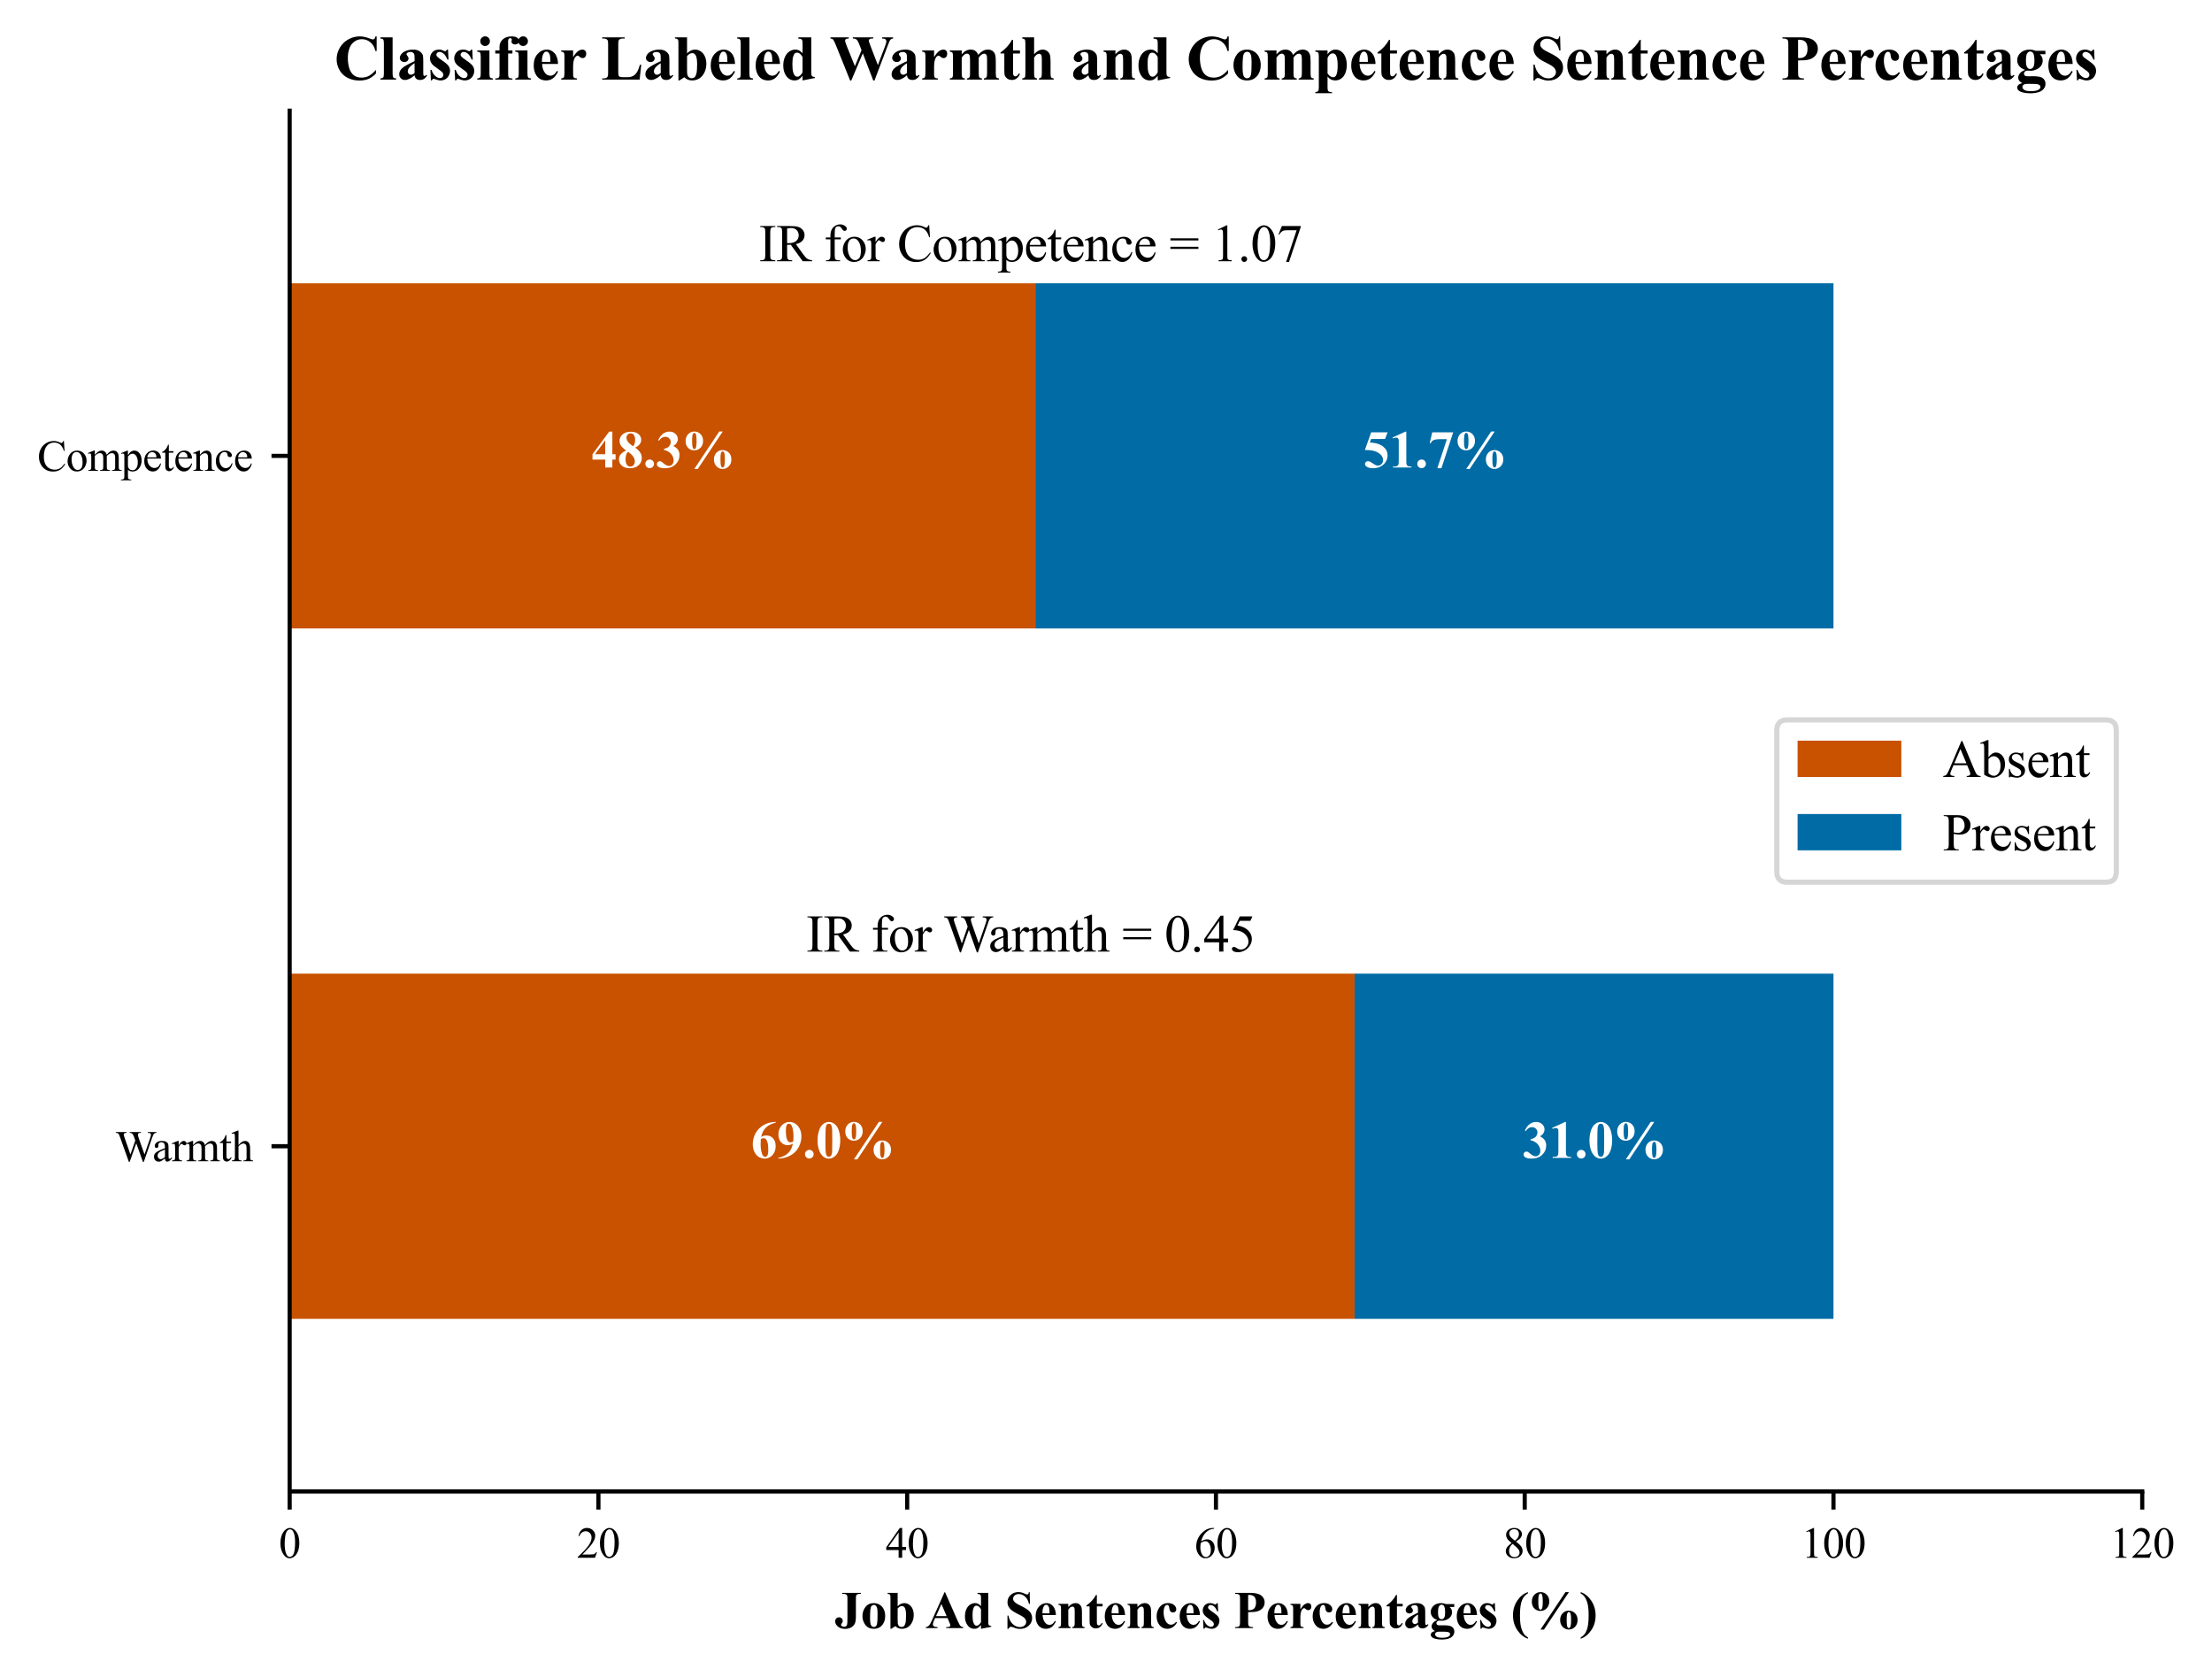<?xml version="1.0" encoding="utf-8" standalone="no"?>
<!DOCTYPE svg PUBLIC "-//W3C//DTD SVG 1.1//EN"
  "http://www.w3.org/Graphics/SVG/1.1/DTD/svg11.dtd">
<svg xmlns:xlink="http://www.w3.org/1999/xlink" width="426.403pt" height="323.141pt" viewBox="0 0 426.403 323.141" xmlns="http://www.w3.org/2000/svg" version="1.1">
 <defs>
  <style type="text/css">*{stroke-linejoin: round; stroke-linecap: butt}</style>
 </defs>
 <g id="figure_1">
  <g id="patch_1">
   <path d="M 0 323.141
L 426.403 323.141
L 426.403 0
L 0 0
z
" style="fill: #ffffff"/>
  </g>
  <g id="axes_1">
   <g id="patch_2">
    <path d="M 55.836 287.446
L 412.956 287.446
L 412.956 21.334
L 55.836 21.334
z
" style="fill: #ffffff"/>
   </g>
   <g id="patch_3">
    <path d="M 55.836 254.182
L 261.12 254.182
L 261.12 187.654
L 55.836 187.654
z
" clip-path="url(#pd7a2d96eba)" style="fill: #c85200"/>
   </g>
   <g id="patch_4">
    <path d="M 55.836 121.126
L 199.576 121.126
L 199.576 54.598
L 55.836 54.598
z
" clip-path="url(#pd7a2d96eba)" style="fill: #c85200"/>
   </g>
   <g id="patch_5">
    <path d="M 261.12 254.182
L 353.436 254.182
L 353.436 187.654
L 261.12 187.654
z
" clip-path="url(#pd7a2d96eba)" style="fill: #006ba4"/>
   </g>
   <g id="patch_6">
    <path d="M 199.576 121.126
L 353.436 121.126
L 353.436 54.598
L 199.576 54.598
z
" clip-path="url(#pd7a2d96eba)" style="fill: #006ba4"/>
   </g>
   <g id="matplotlib.axis_1">
    <g id="xtick_1">
     <g id="line2d_1">
      <defs>
       <path id="m953062b5da" d="M 0 0
L 0 3.5
" style="stroke: #000000; stroke-width: 0.8"/>
      </defs>
      <g>
       <use xlink:href="#m953062b5da" x="55.836" y="287.446" style="stroke: #000000; stroke-width: 0.8"/>
      </g>
     </g>
     <g id="text_1">
      <!-- 0 -->
      <g transform="translate(53.753 300.23) scale(0.083 -0.083)">
       <defs>
        <path id="TimesNewRomanPSMT-30" d="M 231 2094
Q 231 2819 450 3342
Q 669 3866 1031 4122
Q 1313 4325 1613 4325
Q 2100 4325 2488 3828
Q 2972 3213 2972 2159
Q 2972 1422 2759 906
Q 2547 391 2217 158
Q 1888 -75 1581 -75
Q 975 -75 572 641
Q 231 1244 231 2094
z
M 844 2016
Q 844 1141 1059 588
Q 1238 122 1591 122
Q 1759 122 1940 273
Q 2122 425 2216 781
Q 2359 1319 2359 2297
Q 2359 3022 2209 3506
Q 2097 3866 1919 4016
Q 1791 4119 1609 4119
Q 1397 4119 1231 3928
Q 1006 3669 925 3112
Q 844 2556 844 2016
z
" transform="scale(0.016)"/>
       </defs>
       <use xlink:href="#TimesNewRomanPSMT-30"/>
      </g>
     </g>
    </g>
    <g id="xtick_2">
     <g id="line2d_2">
      <g>
       <use xlink:href="#m953062b5da" x="115.356" y="287.446" style="stroke: #000000; stroke-width: 0.8"/>
      </g>
     </g>
     <g id="text_2">
      <!-- 20 -->
      <g transform="translate(111.191 300.23) scale(0.083 -0.083)">
       <defs>
        <path id="TimesNewRomanPSMT-32" d="M 2934 816
L 2638 0
L 138 0
L 138 116
Q 1241 1122 1691 1759
Q 2141 2397 2141 2925
Q 2141 3328 1894 3587
Q 1647 3847 1303 3847
Q 991 3847 742 3664
Q 494 3481 375 3128
L 259 3128
Q 338 3706 661 4015
Q 984 4325 1469 4325
Q 1984 4325 2329 3994
Q 2675 3663 2675 3213
Q 2675 2891 2525 2569
Q 2294 2063 1775 1497
Q 997 647 803 472
L 1909 472
Q 2247 472 2383 497
Q 2519 522 2628 598
Q 2738 675 2819 816
L 2934 816
z
" transform="scale(0.016)"/>
       </defs>
       <use xlink:href="#TimesNewRomanPSMT-32"/>
       <use xlink:href="#TimesNewRomanPSMT-30" x="50"/>
      </g>
     </g>
    </g>
    <g id="xtick_3">
     <g id="line2d_3">
      <g>
       <use xlink:href="#m953062b5da" x="174.876" y="287.446" style="stroke: #000000; stroke-width: 0.8"/>
      </g>
     </g>
     <g id="text_3">
      <!-- 40 -->
      <g transform="translate(170.711 300.23) scale(0.083 -0.083)">
       <defs>
        <path id="TimesNewRomanPSMT-34" d="M 2978 1563
L 2978 1119
L 2409 1119
L 2409 0
L 1894 0
L 1894 1119
L 100 1119
L 100 1519
L 2066 4325
L 2409 4325
L 2409 1563
L 2978 1563
z
M 1894 1563
L 1894 3666
L 406 1563
L 1894 1563
z
" transform="scale(0.016)"/>
       </defs>
       <use xlink:href="#TimesNewRomanPSMT-34"/>
       <use xlink:href="#TimesNewRomanPSMT-30" x="50"/>
      </g>
     </g>
    </g>
    <g id="xtick_4">
     <g id="line2d_4">
      <g>
       <use xlink:href="#m953062b5da" x="234.396" y="287.446" style="stroke: #000000; stroke-width: 0.8"/>
      </g>
     </g>
     <g id="text_4">
      <!-- 60 -->
      <g transform="translate(230.231 300.23) scale(0.083 -0.083)">
       <defs>
        <path id="TimesNewRomanPSMT-36" d="M 2869 4325
L 2869 4209
Q 2456 4169 2195 4045
Q 1934 3922 1679 3669
Q 1425 3416 1258 3105
Q 1091 2794 978 2366
Q 1428 2675 1881 2675
Q 2316 2675 2634 2325
Q 2953 1975 2953 1425
Q 2953 894 2631 456
Q 2244 -75 1606 -75
Q 1172 -75 869 213
Q 275 772 275 1663
Q 275 2231 503 2743
Q 731 3256 1154 3653
Q 1578 4050 1965 4187
Q 2353 4325 2688 4325
L 2869 4325
z
M 925 2138
Q 869 1716 869 1456
Q 869 1156 980 804
Q 1091 453 1309 247
Q 1469 100 1697 100
Q 1969 100 2183 356
Q 2397 613 2397 1088
Q 2397 1622 2184 2012
Q 1972 2403 1581 2403
Q 1463 2403 1327 2353
Q 1191 2303 925 2138
z
" transform="scale(0.016)"/>
       </defs>
       <use xlink:href="#TimesNewRomanPSMT-36"/>
       <use xlink:href="#TimesNewRomanPSMT-30" x="50"/>
      </g>
     </g>
    </g>
    <g id="xtick_5">
     <g id="line2d_5">
      <g>
       <use xlink:href="#m953062b5da" x="293.916" y="287.446" style="stroke: #000000; stroke-width: 0.8"/>
      </g>
     </g>
     <g id="text_5">
      <!-- 80 -->
      <g transform="translate(289.751 300.23) scale(0.083 -0.083)">
       <defs>
        <path id="TimesNewRomanPSMT-38" d="M 1228 2134
Q 725 2547 579 2797
Q 434 3047 434 3316
Q 434 3728 753 4026
Q 1072 4325 1600 4325
Q 2113 4325 2425 4047
Q 2738 3769 2738 3413
Q 2738 3175 2569 2928
Q 2400 2681 1866 2347
Q 2416 1922 2594 1678
Q 2831 1359 2831 1006
Q 2831 559 2490 242
Q 2150 -75 1597 -75
Q 994 -75 656 303
Q 388 606 388 966
Q 388 1247 577 1523
Q 766 1800 1228 2134
z
M 1719 2469
Q 2094 2806 2194 3001
Q 2294 3197 2294 3444
Q 2294 3772 2109 3958
Q 1925 4144 1606 4144
Q 1288 4144 1088 3959
Q 888 3775 888 3528
Q 888 3366 970 3203
Q 1053 3041 1206 2894
L 1719 2469
z
M 1375 2016
Q 1116 1797 991 1539
Q 866 1281 866 981
Q 866 578 1086 336
Q 1306 94 1647 94
Q 1984 94 2187 284
Q 2391 475 2391 747
Q 2391 972 2272 1150
Q 2050 1481 1375 2016
z
" transform="scale(0.016)"/>
       </defs>
       <use xlink:href="#TimesNewRomanPSMT-38"/>
       <use xlink:href="#TimesNewRomanPSMT-30" x="50"/>
      </g>
     </g>
    </g>
    <g id="xtick_6">
     <g id="line2d_6">
      <g>
       <use xlink:href="#m953062b5da" x="353.436" y="287.446" style="stroke: #000000; stroke-width: 0.8"/>
      </g>
     </g>
     <g id="text_6">
      <!-- 100 -->
      <g transform="translate(347.188 300.23) scale(0.083 -0.083)">
       <defs>
        <path id="TimesNewRomanPSMT-31" d="M 750 3822
L 1781 4325
L 1884 4325
L 1884 747
Q 1884 391 1914 303
Q 1944 216 2037 169
Q 2131 122 2419 116
L 2419 0
L 825 0
L 825 116
Q 1125 122 1212 167
Q 1300 213 1334 289
Q 1369 366 1369 747
L 1369 3034
Q 1369 3497 1338 3628
Q 1316 3728 1258 3775
Q 1200 3822 1119 3822
Q 1003 3822 797 3725
L 750 3822
z
" transform="scale(0.016)"/>
       </defs>
       <use xlink:href="#TimesNewRomanPSMT-31"/>
       <use xlink:href="#TimesNewRomanPSMT-30" x="50"/>
       <use xlink:href="#TimesNewRomanPSMT-30" x="100"/>
      </g>
     </g>
    </g>
    <g id="xtick_7">
     <g id="line2d_7">
      <g>
       <use xlink:href="#m953062b5da" x="412.956" y="287.446" style="stroke: #000000; stroke-width: 0.8"/>
      </g>
     </g>
     <g id="text_7">
      <!-- 120 -->
      <g transform="translate(406.708 300.23) scale(0.083 -0.083)">
       <use xlink:href="#TimesNewRomanPSMT-31"/>
       <use xlink:href="#TimesNewRomanPSMT-32" x="50"/>
       <use xlink:href="#TimesNewRomanPSMT-30" x="100"/>
      </g>
     </g>
    </g>
    <g id="text_8">
     <!-- Job Ad Sentences Percentages (%) -->
     <g transform="translate(160.883 313.784) scale(0.1 -0.1)">
      <defs>
       <path id="TimesNewRomanPS-BoldMT-4a" d="M 909 4122
L 909 4238
L 3163 4238
L 3163 4122
L 3025 4122
Q 2838 4122 2725 4056
Q 2647 4013 2600 3906
Q 2566 3831 2566 3513
L 2566 1438
Q 2566 828 2444 551
Q 2322 275 2011 89
Q 1700 -97 1263 -97
Q 728 -97 398 184
Q 69 466 69 806
Q 69 1025 203 1161
Q 338 1297 531 1297
Q 722 1297 851 1175
Q 981 1053 981 875
Q 981 788 959 722
Q 947 691 861 564
Q 775 438 775 384
Q 775 303 856 244
Q 975 156 1166 156
Q 1300 156 1387 225
Q 1475 294 1511 439
Q 1547 584 1547 1247
L 1547 3513
Q 1547 3838 1511 3919
Q 1475 4000 1370 4061
Q 1266 4122 1088 4122
L 909 4122
z
" transform="scale(0.016)"/>
       <path id="TimesNewRomanPS-BoldMT-6f" d="M 1594 3009
Q 1975 3009 2303 2812
Q 2631 2616 2801 2253
Q 2972 1891 2972 1459
Q 2972 838 2656 419
Q 2275 -88 1603 -88
Q 944 -88 587 375
Q 231 838 231 1447
Q 231 2075 595 2542
Q 959 3009 1594 3009
z
M 1606 2788
Q 1447 2788 1333 2667
Q 1219 2547 1183 2192
Q 1147 1838 1147 1206
Q 1147 872 1191 581
Q 1225 359 1337 243
Q 1450 128 1594 128
Q 1734 128 1828 206
Q 1950 313 1991 503
Q 2053 800 2053 1703
Q 2053 2234 1993 2432
Q 1934 2631 1819 2722
Q 1738 2788 1606 2788
z
" transform="scale(0.016)"/>
       <path id="TimesNewRomanPS-BoldMT-62" d="M 1347 4238
L 1347 2628
Q 1716 3009 2153 3009
Q 2453 3009 2718 2832
Q 2984 2656 3134 2331
Q 3284 2006 3284 1581
Q 3284 1103 3093 712
Q 2903 322 2584 117
Q 2266 -88 1856 -88
Q 1619 -88 1434 -12
Q 1250 63 1072 231
L 588 -84
L 481 -84
L 481 3631
Q 481 3884 459 3944
Q 428 4031 361 4073
Q 294 4116 134 4122
L 134 4238
L 1347 4238
z
M 1347 2350
L 1347 1050
Q 1347 653 1366 544
Q 1397 359 1515 245
Q 1634 131 1819 131
Q 1978 131 2092 222
Q 2206 313 2282 581
Q 2359 850 2359 1550
Q 2359 2222 2191 2472
Q 2069 2653 1863 2653
Q 1594 2653 1347 2350
z
" transform="scale(0.016)"/>
       <path id="TimesNewRomanPS-BoldMT-20" transform="scale(0.016)"/>
       <path id="TimesNewRomanPS-BoldMT-41" d="M 2663 1206
L 1166 1206
L 988 794
Q 900 588 900 453
Q 900 275 1044 191
Q 1128 141 1459 116
L 1459 0
L 50 0
L 50 116
Q 278 150 425 304
Q 572 459 788 944
L 2303 4325
L 2363 4325
L 3891 850
Q 4109 356 4250 228
Q 4356 131 4550 116
L 4550 0
L 2500 0
L 2500 116
L 2584 116
Q 2831 116 2931 184
Q 3000 234 3000 328
Q 3000 384 2981 444
Q 2975 472 2888 678
L 2663 1206
z
M 2556 1438
L 1925 2897
L 1275 1438
L 2556 1438
z
" transform="scale(0.016)"/>
       <path id="TimesNewRomanPS-BoldMT-64" d="M 3056 4238
L 3056 875
Q 3056 534 3075 472
Q 3100 369 3170 319
Q 3241 269 3416 256
L 3416 153
L 2181 -88
L 2181 375
Q 1959 106 1786 9
Q 1613 -88 1394 -88
Q 834 -88 509 413
Q 247 819 247 1409
Q 247 1881 409 2254
Q 572 2628 855 2818
Q 1138 3009 1463 3009
Q 1672 3009 1834 2928
Q 1997 2847 2181 2644
L 2181 3525
Q 2181 3859 2153 3928
Q 2116 4019 2041 4062
Q 1966 4106 1759 4106
L 1759 4238
L 3056 4238
z
M 2181 2256
Q 1950 2700 1616 2700
Q 1500 2700 1425 2638
Q 1309 2541 1236 2297
Q 1163 2053 1163 1550
Q 1163 997 1244 731
Q 1325 466 1466 347
Q 1538 288 1663 288
Q 1938 288 2181 719
L 2181 2256
z
" transform="scale(0.016)"/>
       <path id="TimesNewRomanPS-BoldMT-53" d="M 3006 4334
L 3041 2922
L 2913 2922
Q 2822 3453 2467 3776
Q 2113 4100 1700 4100
Q 1381 4100 1195 3929
Q 1009 3759 1009 3538
Q 1009 3397 1075 3288
Q 1166 3141 1366 2997
Q 1513 2894 2044 2631
Q 2788 2266 3047 1941
Q 3303 1616 3303 1197
Q 3303 666 2889 283
Q 2475 -100 1838 -100
Q 1638 -100 1459 -59
Q 1281 -19 1013 94
Q 863 156 766 156
Q 684 156 593 93
Q 503 31 447 -97
L 331 -97
L 331 1503
L 447 1503
Q 584 828 976 473
Q 1369 119 1822 119
Q 2172 119 2380 309
Q 2588 500 2588 753
Q 2588 903 2508 1043
Q 2428 1184 2265 1311
Q 2103 1438 1691 1641
Q 1113 1925 859 2125
Q 606 2325 470 2572
Q 334 2819 334 3116
Q 334 3622 706 3978
Q 1078 4334 1644 4334
Q 1850 4334 2044 4284
Q 2191 4247 2402 4145
Q 2613 4044 2697 4044
Q 2778 4044 2825 4094
Q 2872 4144 2913 4334
L 3006 4334
z
" transform="scale(0.016)"/>
       <path id="TimesNewRomanPS-BoldMT-65" d="M 2691 1566
L 1088 1566
Q 1116 984 1397 647
Q 1613 388 1916 388
Q 2103 388 2256 492
Q 2409 597 2584 869
L 2691 800
Q 2453 316 2165 114
Q 1878 -88 1500 -88
Q 850 -88 516 413
Q 247 816 247 1413
Q 247 2144 642 2576
Q 1038 3009 1569 3009
Q 2013 3009 2339 2645
Q 2666 2281 2691 1566
z
M 1922 1775
Q 1922 2278 1867 2465
Q 1813 2653 1697 2750
Q 1631 2806 1522 2806
Q 1359 2806 1256 2647
Q 1072 2369 1072 1884
L 1072 1775
L 1922 1775
z
" transform="scale(0.016)"/>
       <path id="TimesNewRomanPS-BoldMT-6e" d="M 1409 2922
L 1409 2544
Q 1634 2788 1840 2898
Q 2047 3009 2284 3009
Q 2569 3009 2756 2851
Q 2944 2694 3006 2459
Q 3056 2281 3056 1775
L 3056 638
Q 3056 300 3117 217
Q 3178 134 3372 113
L 3372 0
L 1894 0
L 1894 113
Q 2059 134 2131 250
Q 2181 328 2181 638
L 2181 1938
Q 2181 2297 2153 2390
Q 2125 2484 2058 2536
Q 1991 2588 1909 2588
Q 1641 2588 1409 2203
L 1409 638
Q 1409 309 1470 221
Q 1531 134 1697 113
L 1697 0
L 219 0
L 219 113
Q 403 131 481 231
Q 534 300 534 638
L 534 2288
Q 534 2619 473 2700
Q 413 2781 219 2806
L 219 2922
L 1409 2922
z
" transform="scale(0.016)"/>
       <path id="TimesNewRomanPS-BoldMT-74" d="M 1375 3991
L 1375 2922
L 2069 2922
L 2069 2613
L 1375 2613
L 1375 809
Q 1375 556 1398 482
Q 1422 409 1481 364
Q 1541 319 1591 319
Q 1794 319 1975 628
L 2069 559
Q 1816 -41 1247 -41
Q 969 -41 776 114
Q 584 269 531 459
Q 500 566 500 1034
L 500 2613
L 119 2613
L 119 2722
Q 513 3000 789 3306
Q 1066 3613 1272 3991
L 1375 3991
z
" transform="scale(0.016)"/>
       <path id="TimesNewRomanPS-BoldMT-63" d="M 2600 753
L 2697 678
Q 2491 291 2183 101
Q 1875 -88 1528 -88
Q 944 -88 594 353
Q 244 794 244 1413
Q 244 2009 563 2463
Q 947 3009 1622 3009
Q 2075 3009 2342 2781
Q 2609 2553 2609 2272
Q 2609 2094 2501 1987
Q 2394 1881 2219 1881
Q 2034 1881 1914 2003
Q 1794 2125 1766 2438
Q 1747 2634 1675 2713
Q 1603 2791 1506 2791
Q 1356 2791 1250 2631
Q 1088 2391 1088 1894
Q 1088 1481 1219 1104
Q 1350 728 1578 544
Q 1750 409 1984 409
Q 2138 409 2275 481
Q 2413 553 2600 753
z
" transform="scale(0.016)"/>
       <path id="TimesNewRomanPS-BoldMT-73" d="M 2063 3003
L 2109 2006
L 2003 2006
Q 1813 2450 1608 2612
Q 1403 2775 1200 2775
Q 1072 2775 981 2689
Q 891 2603 891 2491
Q 891 2406 953 2328
Q 1053 2200 1512 1889
Q 1972 1578 2117 1361
Q 2263 1144 2263 875
Q 2263 631 2141 397
Q 2019 163 1797 37
Q 1575 -88 1306 -88
Q 1097 -88 747 44
Q 653 78 619 78
Q 516 78 447 -78
L 344 -78
L 294 972
L 400 972
Q 541 559 786 353
Q 1031 147 1250 147
Q 1400 147 1495 239
Q 1591 331 1591 463
Q 1591 613 1497 722
Q 1403 831 1078 1053
Q 600 1384 459 1559
Q 253 1816 253 2125
Q 253 2463 486 2736
Q 719 3009 1159 3009
Q 1397 3009 1619 2894
Q 1703 2847 1756 2847
Q 1813 2847 1847 2870
Q 1881 2894 1956 3003
L 2063 3003
z
" transform="scale(0.016)"/>
       <path id="TimesNewRomanPS-BoldMT-50" d="M 1728 1919
L 1728 744
Q 1728 400 1770 311
Q 1813 222 1920 169
Q 2028 116 2316 116
L 2316 0
L 163 0
L 163 116
Q 456 116 561 170
Q 666 225 708 312
Q 750 400 750 744
L 750 3494
Q 750 3838 708 3927
Q 666 4016 559 4069
Q 453 4122 163 4122
L 163 4238
L 2009 4238
Q 2922 4238 3319 3913
Q 3716 3588 3716 3100
Q 3716 2688 3459 2394
Q 3203 2100 2753 1994
Q 2450 1919 1728 1919
z
M 1728 3994
L 1728 2163
Q 1831 2156 1884 2156
Q 2266 2156 2472 2382
Q 2678 2609 2678 3084
Q 2678 3556 2472 3775
Q 2266 3994 1856 3994
L 1728 3994
z
" transform="scale(0.016)"/>
       <path id="TimesNewRomanPS-BoldMT-72" d="M 1428 2922
L 1428 2259
Q 1719 2713 1937 2861
Q 2156 3009 2359 3009
Q 2534 3009 2639 2901
Q 2744 2794 2744 2597
Q 2744 2388 2642 2272
Q 2541 2156 2397 2156
Q 2231 2156 2109 2262
Q 1988 2369 1966 2381
Q 1934 2400 1894 2400
Q 1803 2400 1722 2331
Q 1594 2225 1528 2028
Q 1428 1725 1428 1359
L 1428 688
L 1431 513
Q 1431 334 1453 284
Q 1491 200 1564 161
Q 1638 122 1813 113
L 1813 0
L 234 0
L 234 113
Q 425 128 492 217
Q 559 306 559 688
L 559 2303
Q 559 2553 534 2622
Q 503 2709 443 2750
Q 384 2791 234 2806
L 234 2922
L 1428 2922
z
" transform="scale(0.016)"/>
       <path id="TimesNewRomanPS-BoldMT-61" d="M 1828 431
Q 1294 -41 869 -41
Q 619 -41 453 123
Q 288 288 288 534
Q 288 869 575 1136
Q 863 1403 1828 1847
L 1828 2141
Q 1828 2472 1792 2558
Q 1756 2644 1656 2708
Q 1556 2772 1431 2772
Q 1228 2772 1097 2681
Q 1016 2625 1016 2550
Q 1016 2484 1103 2388
Q 1222 2253 1222 2128
Q 1222 1975 1108 1867
Q 994 1759 809 1759
Q 613 1759 480 1878
Q 347 1997 347 2156
Q 347 2381 525 2586
Q 703 2791 1022 2900
Q 1341 3009 1684 3009
Q 2100 3009 2342 2832
Q 2584 2656 2656 2450
Q 2700 2319 2700 1847
L 2700 713
Q 2700 513 2715 461
Q 2731 409 2762 384
Q 2794 359 2834 359
Q 2916 359 3000 475
L 3094 400
Q 2938 169 2770 64
Q 2603 -41 2391 -41
Q 2141 -41 2000 76
Q 1859 194 1828 431
z
M 1828 659
L 1828 1638
Q 1450 1416 1266 1163
Q 1144 994 1144 822
Q 1144 678 1247 569
Q 1325 484 1466 484
Q 1622 484 1828 659
z
" transform="scale(0.016)"/>
       <path id="TimesNewRomanPS-BoldMT-67" d="M 2091 2888
L 3075 2888
L 3075 2544
L 2516 2544
Q 2669 2391 2728 2266
Q 2803 2097 2803 1913
Q 2803 1600 2629 1370
Q 2456 1141 2157 1011
Q 1859 881 1628 881
Q 1609 881 1253 897
Q 1113 897 1017 805
Q 922 713 922 584
Q 922 472 1008 400
Q 1094 328 1288 328
L 1828 334
Q 2484 334 2731 191
Q 3084 -9 3084 -425
Q 3084 -691 2921 -908
Q 2759 -1125 2494 -1228
Q 2091 -1381 1566 -1381
Q 1172 -1381 847 -1304
Q 522 -1228 381 -1092
Q 241 -956 241 -806
Q 241 -663 348 -548
Q 456 -434 750 -356
Q 344 -156 344 200
Q 344 416 509 619
Q 675 822 1034 972
Q 616 1125 428 1375
Q 241 1625 241 1953
Q 241 2381 591 2695
Q 941 3009 1491 3009
Q 1781 3009 2091 2888
z
M 1550 2816
Q 1369 2816 1244 2633
Q 1119 2450 1119 1875
Q 1119 1409 1242 1236
Q 1366 1063 1534 1063
Q 1722 1063 1847 1234
Q 1972 1406 1972 1903
Q 1972 2463 1831 2666
Q 1731 2816 1550 2816
z
M 1366 -431
Q 1047 -431 944 -484
Q 766 -581 766 -747
Q 766 -906 950 -1036
Q 1134 -1166 1644 -1166
Q 2078 -1166 2326 -1050
Q 2575 -934 2575 -725
Q 2575 -647 2528 -594
Q 2444 -500 2273 -465
Q 2103 -431 1366 -431
z
" transform="scale(0.016)"/>
       <path id="TimesNewRomanPS-BoldMT-28" d="M 2056 4334
L 2056 4191
Q 1731 3978 1578 3775
Q 1366 3494 1247 3053
Q 1097 2506 1097 1525
Q 1097 600 1233 87
Q 1369 -425 1603 -741
Q 1766 -959 2056 -1125
L 2056 -1281
Q 1303 -1028 779 -248
Q 256 531 256 1544
Q 256 2544 778 3314
Q 1300 4084 2056 4334
z
" transform="scale(0.016)"/>
       <path id="TimesNewRomanPS-BoldMT-25" d="M 4916 4334
L 1906 -178
L 1488 -178
L 4494 4334
L 4916 4334
z
M 1494 4334
Q 1938 4334 2242 4020
Q 2547 3706 2547 3209
Q 2547 2700 2240 2383
Q 1934 2066 1481 2066
Q 1034 2066 739 2372
Q 444 2678 444 3178
Q 444 3694 747 4014
Q 1050 4334 1494 4334
z
M 1494 4169
Q 1425 4169 1381 4128
Q 1303 4056 1264 3879
Q 1225 3703 1225 3150
Q 1225 2709 1278 2469
Q 1309 2331 1384 2263
Q 1431 2222 1494 2222
Q 1563 2222 1603 2259
Q 1675 2325 1709 2472
Q 1763 2709 1763 3138
Q 1763 3663 1713 3897
Q 1678 4059 1600 4134
Q 1563 4169 1494 4169
z
M 4894 2097
Q 5347 2097 5651 1786
Q 5956 1475 5956 972
Q 5956 463 5647 144
Q 5338 -175 4900 -175
Q 4466 -175 4161 144
Q 3856 463 3856 963
Q 3856 1466 4153 1781
Q 4450 2097 4894 2097
z
M 4903 1934
Q 4841 1934 4797 1897
Q 4722 1828 4681 1658
Q 4641 1488 4641 1006
Q 4641 494 4688 269
Q 4722 109 4803 38
Q 4844 0 4909 0
Q 4969 0 5006 34
Q 5084 106 5122 269
Q 5175 497 5175 959
Q 5175 1447 5125 1672
Q 5088 1834 5013 1900
Q 4975 1934 4903 1934
z
" transform="scale(0.016)"/>
       <path id="TimesNewRomanPS-BoldMT-29" d="M 78 -1281
L 78 -1138
Q 403 -922 556 -719
Q 766 -438 888 0
Q 1038 550 1038 1531
Q 1038 2456 902 2967
Q 766 3478 531 3794
Q 369 4013 78 4178
L 78 4334
Q 831 4081 1354 3301
Q 1878 2522 1878 1509
Q 1878 513 1354 -257
Q 831 -1028 78 -1281
z
" transform="scale(0.016)"/>
      </defs>
      <use xlink:href="#TimesNewRomanPS-BoldMT-4a"/>
      <use xlink:href="#TimesNewRomanPS-BoldMT-6f" x="50"/>
      <use xlink:href="#TimesNewRomanPS-BoldMT-62" x="100"/>
      <use xlink:href="#TimesNewRomanPS-BoldMT-20" x="155.615"/>
      <use xlink:href="#TimesNewRomanPS-BoldMT-41" x="175.115"/>
      <use xlink:href="#TimesNewRomanPS-BoldMT-64" x="247.332"/>
      <use xlink:href="#TimesNewRomanPS-BoldMT-20" x="302.947"/>
      <use xlink:href="#TimesNewRomanPS-BoldMT-53" x="327.947"/>
      <use xlink:href="#TimesNewRomanPS-BoldMT-65" x="383.562"/>
      <use xlink:href="#TimesNewRomanPS-BoldMT-6e" x="427.947"/>
      <use xlink:href="#TimesNewRomanPS-BoldMT-74" x="483.562"/>
      <use xlink:href="#TimesNewRomanPS-BoldMT-65" x="516.863"/>
      <use xlink:href="#TimesNewRomanPS-BoldMT-6e" x="561.248"/>
      <use xlink:href="#TimesNewRomanPS-BoldMT-63" x="616.863"/>
      <use xlink:href="#TimesNewRomanPS-BoldMT-65" x="661.248"/>
      <use xlink:href="#TimesNewRomanPS-BoldMT-73" x="705.633"/>
      <use xlink:href="#TimesNewRomanPS-BoldMT-20" x="744.549"/>
      <use xlink:href="#TimesNewRomanPS-BoldMT-50" x="769.549"/>
      <use xlink:href="#TimesNewRomanPS-BoldMT-65" x="830.633"/>
      <use xlink:href="#TimesNewRomanPS-BoldMT-72" x="875.018"/>
      <use xlink:href="#TimesNewRomanPS-BoldMT-63" x="917.652"/>
      <use xlink:href="#TimesNewRomanPS-BoldMT-65" x="962.037"/>
      <use xlink:href="#TimesNewRomanPS-BoldMT-6e" x="1006.422"/>
      <use xlink:href="#TimesNewRomanPS-BoldMT-74" x="1062.037"/>
      <use xlink:href="#TimesNewRomanPS-BoldMT-61" x="1095.338"/>
      <use xlink:href="#TimesNewRomanPS-BoldMT-67" x="1145.338"/>
      <use xlink:href="#TimesNewRomanPS-BoldMT-65" x="1195.338"/>
      <use xlink:href="#TimesNewRomanPS-BoldMT-73" x="1239.723"/>
      <use xlink:href="#TimesNewRomanPS-BoldMT-20" x="1278.639"/>
      <use xlink:href="#TimesNewRomanPS-BoldMT-28" x="1303.639"/>
      <use xlink:href="#TimesNewRomanPS-BoldMT-25" x="1336.939"/>
      <use xlink:href="#TimesNewRomanPS-BoldMT-29" x="1436.939"/>
     </g>
    </g>
   </g>
   <g id="matplotlib.axis_2">
    <g id="ytick_1">
     <g id="line2d_8">
      <defs>
       <path id="m6e625aa513" d="M 0 0
L -3.5 0
" style="stroke: #000000; stroke-width: 0.8"/>
      </defs>
      <g>
       <use xlink:href="#m6e625aa513" x="55.836" y="220.918" style="stroke: #000000; stroke-width: 0.8"/>
      </g>
     </g>
     <g id="text_9">
      <!-- Warmth -->
      <g transform="translate(22.21 223.81) scale(0.083 -0.083)">
       <defs>
        <path id="TimesNewRomanPSMT-57" d="M 5991 4238
L 5991 4122
Q 5825 4122 5722 4062
Q 5619 4003 5525 3841
Q 5463 3731 5328 3319
L 4147 -97
L 4022 -97
L 3056 2613
L 2097 -97
L 1984 -97
L 725 3422
Q 584 3816 547 3888
Q 484 4006 376 4064
Q 269 4122 84 4122
L 84 4238
L 1653 4238
L 1653 4122
L 1578 4122
Q 1413 4122 1325 4047
Q 1238 3972 1238 3866
Q 1238 3756 1375 3363
L 2209 984
L 2913 3006
L 2788 3363
L 2688 3647
Q 2622 3803 2541 3922
Q 2500 3981 2441 4022
Q 2363 4078 2284 4103
Q 2225 4122 2097 4122
L 2097 4238
L 3747 4238
L 3747 4122
L 3634 4122
Q 3459 4122 3378 4047
Q 3297 3972 3297 3844
Q 3297 3684 3438 3288
L 4250 984
L 5056 3319
Q 5194 3706 5194 3856
Q 5194 3928 5148 3990
Q 5103 4053 5034 4078
Q 4916 4122 4725 4122
L 4725 4238
L 5991 4238
z
" transform="scale(0.016)"/>
        <path id="TimesNewRomanPSMT-61" d="M 1822 413
Q 1381 72 1269 19
Q 1100 -59 909 -59
Q 613 -59 420 144
Q 228 347 228 678
Q 228 888 322 1041
Q 450 1253 767 1440
Q 1084 1628 1822 1897
L 1822 2009
Q 1822 2438 1686 2597
Q 1550 2756 1291 2756
Q 1094 2756 978 2650
Q 859 2544 859 2406
L 866 2225
Q 866 2081 792 2003
Q 719 1925 600 1925
Q 484 1925 411 2006
Q 338 2088 338 2228
Q 338 2497 613 2722
Q 888 2947 1384 2947
Q 1766 2947 2009 2819
Q 2194 2722 2281 2516
Q 2338 2381 2338 1966
L 2338 994
Q 2338 584 2353 492
Q 2369 400 2405 369
Q 2441 338 2488 338
Q 2538 338 2575 359
Q 2641 400 2828 588
L 2828 413
Q 2478 -56 2159 -56
Q 2006 -56 1915 50
Q 1825 156 1822 413
z
M 1822 616
L 1822 1706
Q 1350 1519 1213 1441
Q 966 1303 859 1153
Q 753 1003 753 825
Q 753 600 887 451
Q 1022 303 1197 303
Q 1434 303 1822 616
z
" transform="scale(0.016)"/>
        <path id="TimesNewRomanPSMT-72" d="M 1038 2947
L 1038 2303
Q 1397 2947 1775 2947
Q 1947 2947 2059 2842
Q 2172 2738 2172 2600
Q 2172 2478 2090 2393
Q 2009 2309 1897 2309
Q 1788 2309 1652 2417
Q 1516 2525 1450 2525
Q 1394 2525 1328 2463
Q 1188 2334 1038 2041
L 1038 669
Q 1038 431 1097 309
Q 1138 225 1241 169
Q 1344 113 1538 113
L 1538 0
L 72 0
L 72 113
Q 291 113 397 181
Q 475 231 506 341
Q 522 394 522 644
L 522 1753
Q 522 2253 501 2348
Q 481 2444 426 2487
Q 372 2531 291 2531
Q 194 2531 72 2484
L 41 2597
L 906 2947
L 1038 2947
z
" transform="scale(0.016)"/>
        <path id="TimesNewRomanPSMT-6d" d="M 1050 2338
Q 1363 2650 1419 2697
Q 1559 2816 1721 2881
Q 1884 2947 2044 2947
Q 2313 2947 2506 2790
Q 2700 2634 2766 2338
Q 3088 2713 3309 2830
Q 3531 2947 3766 2947
Q 3994 2947 4170 2830
Q 4347 2713 4450 2447
Q 4519 2266 4519 1878
L 4519 647
Q 4519 378 4559 278
Q 4591 209 4675 161
Q 4759 113 4950 113
L 4950 0
L 3538 0
L 3538 113
L 3597 113
Q 3781 113 3884 184
Q 3956 234 3988 344
Q 4000 397 4000 647
L 4000 1878
Q 4000 2228 3916 2372
Q 3794 2572 3525 2572
Q 3359 2572 3192 2489
Q 3025 2406 2788 2181
L 2781 2147
L 2788 2013
L 2788 647
Q 2788 353 2820 281
Q 2853 209 2943 161
Q 3034 113 3253 113
L 3253 0
L 1806 0
L 1806 113
Q 2044 113 2133 169
Q 2222 225 2256 338
Q 2272 391 2272 647
L 2272 1878
Q 2272 2228 2169 2381
Q 2031 2581 1784 2581
Q 1616 2581 1450 2491
Q 1191 2353 1050 2181
L 1050 647
Q 1050 366 1089 281
Q 1128 197 1204 155
Q 1281 113 1516 113
L 1516 0
L 100 0
L 100 113
Q 297 113 375 155
Q 453 197 493 289
Q 534 381 534 647
L 534 1741
Q 534 2213 506 2350
Q 484 2453 437 2492
Q 391 2531 309 2531
Q 222 2531 100 2484
L 53 2597
L 916 2947
L 1050 2947
L 1050 2338
z
" transform="scale(0.016)"/>
        <path id="TimesNewRomanPSMT-74" d="M 1031 3803
L 1031 2863
L 1700 2863
L 1700 2644
L 1031 2644
L 1031 788
Q 1031 509 1111 412
Q 1191 316 1316 316
Q 1419 316 1516 380
Q 1613 444 1666 569
L 1788 569
Q 1678 263 1478 108
Q 1278 -47 1066 -47
Q 922 -47 784 33
Q 647 113 581 261
Q 516 409 516 719
L 516 2644
L 63 2644
L 63 2747
Q 234 2816 414 2980
Q 594 3144 734 3369
Q 806 3488 934 3803
L 1031 3803
z
" transform="scale(0.016)"/>
        <path id="TimesNewRomanPSMT-68" d="M 1041 4444
L 1041 2350
Q 1388 2731 1591 2839
Q 1794 2947 1997 2947
Q 2241 2947 2416 2812
Q 2591 2678 2675 2391
Q 2734 2191 2734 1659
L 2734 647
Q 2734 375 2778 275
Q 2809 200 2884 156
Q 2959 113 3159 113
L 3159 0
L 1753 0
L 1753 113
L 1819 113
Q 2019 113 2097 173
Q 2175 234 2206 353
Q 2216 403 2216 647
L 2216 1659
Q 2216 2128 2167 2275
Q 2119 2422 2012 2495
Q 1906 2569 1756 2569
Q 1603 2569 1437 2487
Q 1272 2406 1041 2159
L 1041 647
Q 1041 353 1073 281
Q 1106 209 1195 161
Q 1284 113 1503 113
L 1503 0
L 84 0
L 84 113
Q 275 113 384 172
Q 447 203 484 290
Q 522 378 522 647
L 522 3238
Q 522 3728 498 3840
Q 475 3953 426 3993
Q 378 4034 297 4034
Q 231 4034 84 3984
L 41 4094
L 897 4444
L 1041 4444
z
" transform="scale(0.016)"/>
       </defs>
       <use xlink:href="#TimesNewRomanPSMT-57"/>
       <use xlink:href="#TimesNewRomanPSMT-61" x="86.385"/>
       <use xlink:href="#TimesNewRomanPSMT-72" x="130.77"/>
       <use xlink:href="#TimesNewRomanPSMT-6d" x="164.07"/>
       <use xlink:href="#TimesNewRomanPSMT-74" x="241.854"/>
       <use xlink:href="#TimesNewRomanPSMT-68" x="269.637"/>
      </g>
     </g>
    </g>
    <g id="ytick_2">
     <g id="line2d_9">
      <g>
       <use xlink:href="#m6e625aa513" x="55.836" y="87.862" style="stroke: #000000; stroke-width: 0.8"/>
      </g>
     </g>
     <g id="text_10">
      <!-- Competence -->
      <g transform="translate(7.2 90.754) scale(0.083 -0.083)">
       <defs>
        <path id="TimesNewRomanPSMT-43" d="M 3853 4334
L 3950 2894
L 3853 2894
Q 3659 3541 3300 3825
Q 2941 4109 2438 4109
Q 2016 4109 1675 3895
Q 1334 3681 1139 3212
Q 944 2744 944 2047
Q 944 1472 1128 1050
Q 1313 628 1683 403
Q 2053 178 2528 178
Q 2941 178 3256 354
Q 3572 531 3950 1056
L 4047 994
Q 3728 428 3303 165
Q 2878 -97 2294 -97
Q 1241 -97 663 684
Q 231 1266 231 2053
Q 231 2688 515 3219
Q 800 3750 1298 4042
Q 1797 4334 2388 4334
Q 2847 4334 3294 4109
Q 3425 4041 3481 4041
Q 3566 4041 3628 4100
Q 3709 4184 3744 4334
L 3853 4334
z
" transform="scale(0.016)"/>
        <path id="TimesNewRomanPSMT-6f" d="M 1600 2947
Q 2250 2947 2644 2453
Q 2978 2031 2978 1484
Q 2978 1100 2793 706
Q 2609 313 2286 112
Q 1963 -88 1566 -88
Q 919 -88 538 428
Q 216 863 216 1403
Q 216 1797 411 2186
Q 606 2575 925 2761
Q 1244 2947 1600 2947
z
M 1503 2744
Q 1338 2744 1170 2645
Q 1003 2547 900 2300
Q 797 2053 797 1666
Q 797 1041 1045 587
Q 1294 134 1700 134
Q 2003 134 2200 384
Q 2397 634 2397 1244
Q 2397 2006 2069 2444
Q 1847 2744 1503 2744
z
" transform="scale(0.016)"/>
        <path id="TimesNewRomanPSMT-70" d="M -6 2578
L 875 2934
L 994 2934
L 994 2266
Q 1216 2644 1439 2795
Q 1663 2947 1909 2947
Q 2341 2947 2628 2609
Q 2981 2197 2981 1534
Q 2981 794 2556 309
Q 2206 -88 1675 -88
Q 1444 -88 1275 -22
Q 1150 25 994 166
L 994 -706
Q 994 -1000 1030 -1079
Q 1066 -1159 1155 -1206
Q 1244 -1253 1478 -1253
L 1478 -1369
L -22 -1369
L -22 -1253
L 56 -1253
Q 228 -1256 350 -1188
Q 409 -1153 442 -1076
Q 475 -1000 475 -688
L 475 2019
Q 475 2297 450 2372
Q 425 2447 370 2484
Q 316 2522 222 2522
Q 147 2522 31 2478
L -6 2578
z
M 994 2081
L 994 1013
Q 994 666 1022 556
Q 1066 375 1236 237
Q 1406 100 1666 100
Q 1978 100 2172 344
Q 2425 663 2425 1241
Q 2425 1897 2138 2250
Q 1938 2494 1663 2494
Q 1513 2494 1366 2419
Q 1253 2363 994 2081
z
" transform="scale(0.016)"/>
        <path id="TimesNewRomanPSMT-65" d="M 681 1784
Q 678 1147 991 784
Q 1303 422 1725 422
Q 2006 422 2214 576
Q 2422 731 2563 1106
L 2659 1044
Q 2594 616 2278 264
Q 1963 -88 1488 -88
Q 972 -88 605 314
Q 238 716 238 1394
Q 238 2128 614 2539
Q 991 2950 1559 2950
Q 2041 2950 2350 2633
Q 2659 2316 2659 1784
L 681 1784
z
M 681 1966
L 2006 1966
Q 1991 2241 1941 2353
Q 1863 2528 1708 2628
Q 1553 2728 1384 2728
Q 1125 2728 920 2526
Q 716 2325 681 1966
z
" transform="scale(0.016)"/>
        <path id="TimesNewRomanPSMT-6e" d="M 1034 2341
Q 1538 2947 1994 2947
Q 2228 2947 2397 2830
Q 2566 2713 2666 2444
Q 2734 2256 2734 1869
L 2734 647
Q 2734 375 2778 278
Q 2813 200 2889 156
Q 2966 113 3172 113
L 3172 0
L 1756 0
L 1756 113
L 1816 113
Q 2016 113 2095 173
Q 2175 234 2206 353
Q 2219 400 2219 647
L 2219 1819
Q 2219 2209 2117 2386
Q 2016 2563 1775 2563
Q 1403 2563 1034 2156
L 1034 647
Q 1034 356 1069 288
Q 1113 197 1189 155
Q 1266 113 1500 113
L 1500 0
L 84 0
L 84 113
L 147 113
Q 366 113 442 223
Q 519 334 519 647
L 519 1709
Q 519 2225 495 2337
Q 472 2450 423 2490
Q 375 2531 294 2531
Q 206 2531 84 2484
L 38 2597
L 900 2947
L 1034 2947
L 1034 2341
z
" transform="scale(0.016)"/>
        <path id="TimesNewRomanPSMT-63" d="M 2631 1088
Q 2516 522 2178 217
Q 1841 -88 1431 -88
Q 944 -88 581 321
Q 219 731 219 1428
Q 219 2103 620 2525
Q 1022 2947 1584 2947
Q 2006 2947 2278 2723
Q 2550 2500 2550 2259
Q 2550 2141 2473 2067
Q 2397 1994 2259 1994
Q 2075 1994 1981 2113
Q 1928 2178 1911 2362
Q 1894 2547 1784 2644
Q 1675 2738 1481 2738
Q 1169 2738 978 2506
Q 725 2200 725 1697
Q 725 1184 976 792
Q 1228 400 1656 400
Q 1963 400 2206 609
Q 2378 753 2541 1131
L 2631 1088
z
" transform="scale(0.016)"/>
       </defs>
       <use xlink:href="#TimesNewRomanPSMT-43"/>
       <use xlink:href="#TimesNewRomanPSMT-6f" x="66.699"/>
       <use xlink:href="#TimesNewRomanPSMT-6d" x="116.699"/>
       <use xlink:href="#TimesNewRomanPSMT-70" x="194.482"/>
       <use xlink:href="#TimesNewRomanPSMT-65" x="244.482"/>
       <use xlink:href="#TimesNewRomanPSMT-74" x="288.867"/>
       <use xlink:href="#TimesNewRomanPSMT-65" x="316.65"/>
       <use xlink:href="#TimesNewRomanPSMT-6e" x="361.035"/>
       <use xlink:href="#TimesNewRomanPSMT-63" x="411.035"/>
       <use xlink:href="#TimesNewRomanPSMT-65" x="455.42"/>
      </g>
     </g>
    </g>
   </g>
   <g id="patch_7">
    <path d="M 55.836 287.446
L 55.836 21.334
" style="fill: none; stroke: #000000; stroke-width: 0.8; stroke-linejoin: miter; stroke-linecap: square"/>
   </g>
   <g id="patch_8">
    <path d="M 55.836 287.446
L 412.956 287.446
" style="fill: none; stroke: #000000; stroke-width: 0.8; stroke-linejoin: miter; stroke-linecap: square"/>
   </g>
   <g id="text_11">
    <!-- 69.0% -->
    <g style="fill: #ffffff" transform="translate(144.728 223.159) scale(0.1 -0.1)">
     <defs>
      <path id="TimesNewRomanPS-BoldMT-36" d="M 3006 4325
L 3006 4238
Q 2441 4094 2098 3867
Q 1756 3641 1557 3317
Q 1359 2994 1250 2516
Q 1388 2609 1478 2638
Q 1681 2700 1888 2700
Q 2363 2700 2680 2354
Q 2997 2009 2997 1413
Q 2997 994 2825 644
Q 2653 294 2337 103
Q 2022 -88 1663 -88
Q 1272 -88 940 126
Q 609 341 423 753
Q 238 1166 238 1650
Q 238 2363 580 2977
Q 922 3591 1551 3955
Q 2181 4319 3006 4325
z
M 1209 2263
Q 1184 1831 1184 1631
Q 1184 1200 1267 797
Q 1350 394 1494 231
Q 1597 116 1738 116
Q 1881 116 1993 283
Q 2106 450 2106 963
Q 2106 1825 1897 2153
Q 1763 2366 1534 2366
Q 1409 2366 1209 2263
z
" transform="scale(0.016)"/>
      <path id="TimesNewRomanPS-BoldMT-39" d="M 197 -88
L 197 0
Q 716 119 1077 350
Q 1438 581 1648 922
Q 1859 1263 1944 1706
Q 1750 1606 1614 1567
Q 1478 1528 1328 1528
Q 847 1528 526 1875
Q 206 2222 206 2825
Q 206 3244 379 3592
Q 553 3941 875 4133
Q 1197 4325 1544 4325
Q 1916 4325 2247 4112
Q 2578 3900 2775 3497
Q 2972 3094 2972 2578
Q 2972 1909 2651 1296
Q 2331 684 1697 314
Q 1063 -56 197 -88
z
M 1991 1969
Q 2022 2319 2022 2584
Q 2022 3153 1891 3644
Q 1816 3916 1669 4044
Q 1591 4113 1466 4113
Q 1309 4113 1222 3978
Q 1100 3794 1100 3275
Q 1100 2409 1306 2081
Q 1441 1869 1669 1869
Q 1791 1869 1991 1969
z
" transform="scale(0.016)"/>
      <path id="TimesNewRomanPS-BoldMT-2e" d="M 800 963
Q 1019 963 1170 809
Q 1322 656 1322 441
Q 1322 225 1169 73
Q 1016 -78 800 -78
Q 584 -78 432 73
Q 281 225 281 441
Q 281 656 432 809
Q 584 963 800 963
z
" transform="scale(0.016)"/>
      <path id="TimesNewRomanPS-BoldMT-30" d="M 2966 2119
Q 2966 1484 2788 934
Q 2681 597 2501 381
Q 2322 166 2094 39
Q 1866 -88 1597 -88
Q 1291 -88 1044 68
Q 797 225 606 516
Q 469 728 366 1081
Q 231 1559 231 2069
Q 231 2759 425 3338
Q 584 3816 909 4070
Q 1234 4325 1597 4325
Q 1966 4325 2286 4073
Q 2606 3822 2756 3397
Q 2966 2813 2966 2119
z
M 2003 2125
Q 2003 3238 1991 3422
Q 1959 3856 1841 4009
Q 1763 4109 1588 4109
Q 1453 4109 1375 4034
Q 1259 3925 1218 3648
Q 1178 3372 1178 1719
Q 1178 819 1241 513
Q 1288 291 1375 216
Q 1463 141 1606 141
Q 1763 141 1841 241
Q 1972 416 1991 781
L 2003 2125
z
" transform="scale(0.016)"/>
     </defs>
     <use xlink:href="#TimesNewRomanPS-BoldMT-36"/>
     <use xlink:href="#TimesNewRomanPS-BoldMT-39" x="50"/>
     <use xlink:href="#TimesNewRomanPS-BoldMT-2e" x="100"/>
     <use xlink:href="#TimesNewRomanPS-BoldMT-30" x="125"/>
     <use xlink:href="#TimesNewRomanPS-BoldMT-25" x="175"/>
    </g>
   </g>
   <g id="text_12">
    <!-- 48.3% -->
    <g style="fill: #ffffff" transform="translate(113.956 90.103) scale(0.1 -0.1)">
     <defs>
      <path id="TimesNewRomanPS-BoldMT-34" d="M 159 1597
L 2172 4325
L 2553 4325
L 2553 1597
L 2941 1597
L 2941 950
L 2553 950
L 2553 0
L 1694 0
L 1694 950
L 159 950
L 159 1597
z
M 463 1597
L 1694 1597
L 1694 3269
L 463 1597
z
" transform="scale(0.016)"/>
      <path id="TimesNewRomanPS-BoldMT-38" d="M 2181 2394
Q 2628 2066 2801 1783
Q 2975 1500 2975 1134
Q 2975 622 2589 267
Q 2203 -88 1541 -88
Q 913 -88 569 221
Q 225 531 225 978
Q 225 1319 423 1575
Q 622 1831 1084 2044
Q 581 2428 439 2672
Q 297 2916 297 3238
Q 297 3663 658 3986
Q 1019 4309 1647 4309
Q 2253 4309 2579 4023
Q 2906 3738 2906 3338
Q 2906 3038 2729 2808
Q 2553 2578 2181 2394
z
M 1944 2553
Q 2059 2709 2115 2903
Q 2172 3097 2172 3328
Q 2172 3734 1997 3950
Q 1866 4116 1634 4116
Q 1425 4116 1278 3964
Q 1131 3813 1131 3588
Q 1131 3359 1295 3114
Q 1459 2869 1944 2553
z
M 1319 1894
Q 1222 1806 1181 1734
Q 1119 1625 1069 1415
Q 1019 1206 1019 978
Q 1019 684 1094 486
Q 1169 288 1308 200
Q 1447 113 1594 113
Q 1822 113 1978 280
Q 2134 447 2134 738
Q 2134 1344 1319 1894
z
" transform="scale(0.016)"/>
      <path id="TimesNewRomanPS-BoldMT-33" d="M 947 2125
L 947 2234
Q 1303 2338 1440 2427
Q 1578 2516 1678 2698
Q 1778 2881 1778 3069
Q 1778 3328 1589 3514
Q 1400 3700 1119 3700
Q 681 3700 375 3238
L 259 3278
Q 484 3800 836 4062
Q 1188 4325 1619 4325
Q 2059 4325 2345 4056
Q 2631 3788 2631 3428
Q 2631 3194 2498 2976
Q 2366 2759 2081 2594
Q 2447 2416 2639 2155
Q 2831 1894 2831 1500
Q 2831 838 2351 373
Q 1872 -91 1066 -91
Q 528 -91 281 88
Q 103 213 103 409
Q 103 553 206 654
Q 309 756 444 756
Q 547 756 638 713
Q 688 688 992 439
Q 1297 191 1563 191
Q 1794 191 1959 373
Q 2125 556 2125 838
Q 2125 1266 1825 1627
Q 1525 1988 947 2125
z
" transform="scale(0.016)"/>
     </defs>
     <use xlink:href="#TimesNewRomanPS-BoldMT-34"/>
     <use xlink:href="#TimesNewRomanPS-BoldMT-38" x="50"/>
     <use xlink:href="#TimesNewRomanPS-BoldMT-2e" x="100"/>
     <use xlink:href="#TimesNewRomanPS-BoldMT-33" x="125"/>
     <use xlink:href="#TimesNewRomanPS-BoldMT-25" x="175"/>
    </g>
   </g>
   <g id="text_13">
    <!-- 31.0% -->
    <g style="fill: #ffffff" transform="translate(293.528 223.159) scale(0.1 -0.1)">
     <defs>
      <path id="TimesNewRomanPS-BoldMT-31" d="M 2084 4325
L 2084 859
Q 2084 469 2118 361
Q 2153 253 2262 184
Q 2372 116 2613 116
L 2709 116
L 2709 0
L 478 0
L 478 116
L 591 116
Q 863 116 978 178
Q 1094 241 1134 350
Q 1175 459 1175 859
L 1175 3056
Q 1175 3350 1147 3423
Q 1119 3497 1042 3548
Q 966 3600 866 3600
Q 706 3600 478 3500
L 422 3613
L 1981 4325
L 2084 4325
z
" transform="scale(0.016)"/>
     </defs>
     <use xlink:href="#TimesNewRomanPS-BoldMT-33"/>
     <use xlink:href="#TimesNewRomanPS-BoldMT-31" x="50"/>
     <use xlink:href="#TimesNewRomanPS-BoldMT-2e" x="100"/>
     <use xlink:href="#TimesNewRomanPS-BoldMT-30" x="125"/>
     <use xlink:href="#TimesNewRomanPS-BoldMT-25" x="175"/>
    </g>
   </g>
   <g id="text_14">
    <!-- 51.7% -->
    <g style="fill: #ffffff" transform="translate(262.756 90.103) scale(0.1 -0.1)">
     <defs>
      <path id="TimesNewRomanPS-BoldMT-35" d="M 975 4238
L 2959 4238
L 2644 3431
L 975 3431
L 816 3009
Q 1894 2969 2475 2472
Q 2953 2063 2953 1453
Q 2953 1063 2731 689
Q 2509 316 2106 114
Q 1703 -88 1222 -88
Q 703 -88 425 106
Q 231 244 231 419
Q 231 553 332 656
Q 434 759 569 759
Q 691 759 816 709
Q 941 659 1244 447
Q 1434 316 1572 266
Q 1669 228 1791 228
Q 2047 228 2226 415
Q 2406 603 2406 866
Q 2406 1416 1856 1759
Q 1306 2103 469 2103
Q 384 2103 216 2100
L 975 4238
z
" transform="scale(0.016)"/>
      <path id="TimesNewRomanPS-BoldMT-37" d="M 1134 -88
L 2288 3409
L 1409 3409
Q 894 3409 634 3275
Q 453 3181 334 2922
L 216 2922
L 522 4238
L 3047 4238
L 1625 -88
L 1134 -88
z
" transform="scale(0.016)"/>
     </defs>
     <use xlink:href="#TimesNewRomanPS-BoldMT-35"/>
     <use xlink:href="#TimesNewRomanPS-BoldMT-31" x="50"/>
     <use xlink:href="#TimesNewRomanPS-BoldMT-2e" x="100"/>
     <use xlink:href="#TimesNewRomanPS-BoldMT-37" x="125"/>
     <use xlink:href="#TimesNewRomanPS-BoldMT-25" x="175"/>
    </g>
   </g>
   <g id="text_15">
    <!-- IR for Warmth = 0.45 -->
    <g transform="translate(155.39 183.403) scale(0.1 -0.1)">
     <defs>
      <path id="TimesNewRomanPSMT-49" d="M 1975 116
L 1975 0
L 159 0
L 159 116
L 309 116
Q 572 116 691 269
Q 766 369 766 750
L 766 3488
Q 766 3809 725 3913
Q 694 3991 597 4047
Q 459 4122 309 4122
L 159 4122
L 159 4238
L 1975 4238
L 1975 4122
L 1822 4122
Q 1563 4122 1444 3969
Q 1366 3869 1366 3488
L 1366 750
Q 1366 428 1406 325
Q 1438 247 1538 191
Q 1672 116 1822 116
L 1975 116
z
" transform="scale(0.016)"/>
      <path id="TimesNewRomanPSMT-52" d="M 4325 0
L 3194 0
L 1759 1981
Q 1600 1975 1500 1975
Q 1459 1975 1412 1976
Q 1366 1978 1316 1981
L 1316 750
Q 1316 350 1403 253
Q 1522 116 1759 116
L 1925 116
L 1925 0
L 109 0
L 109 116
L 269 116
Q 538 116 653 291
Q 719 388 719 750
L 719 3488
Q 719 3888 631 3984
Q 509 4122 269 4122
L 109 4122
L 109 4238
L 1653 4238
Q 2328 4238 2648 4139
Q 2969 4041 3192 3777
Q 3416 3513 3416 3147
Q 3416 2756 3161 2468
Q 2906 2181 2372 2063
L 3247 847
Q 3547 428 3762 290
Q 3978 153 4325 116
L 4325 0
z
M 1316 2178
Q 1375 2178 1419 2176
Q 1463 2175 1491 2175
Q 2097 2175 2405 2437
Q 2713 2700 2713 3106
Q 2713 3503 2464 3751
Q 2216 4000 1806 4000
Q 1625 4000 1316 3941
L 1316 2178
z
" transform="scale(0.016)"/>
      <path id="TimesNewRomanPSMT-20" transform="scale(0.016)"/>
      <path id="TimesNewRomanPSMT-66" d="M 1319 2638
L 1319 756
Q 1319 356 1406 250
Q 1522 113 1716 113
L 1975 113
L 1975 0
L 266 0
L 266 113
L 394 113
Q 519 113 622 175
Q 725 238 764 344
Q 803 450 803 756
L 803 2638
L 247 2638
L 247 2863
L 803 2863
L 803 3050
Q 803 3478 940 3775
Q 1078 4072 1361 4255
Q 1644 4438 1997 4438
Q 2325 4438 2600 4225
Q 2781 4084 2781 3909
Q 2781 3816 2700 3733
Q 2619 3650 2525 3650
Q 2453 3650 2373 3701
Q 2294 3753 2178 3923
Q 2063 4094 1966 4153
Q 1869 4213 1750 4213
Q 1606 4213 1506 4136
Q 1406 4059 1362 3898
Q 1319 3738 1319 3069
L 1319 2863
L 2056 2863
L 2056 2638
L 1319 2638
z
" transform="scale(0.016)"/>
      <path id="TimesNewRomanPSMT-3d" d="M 116 2759
L 3488 2759
L 3488 2503
L 116 2503
L 116 2759
z
M 116 1741
L 3488 1741
L 3488 1484
L 116 1484
L 116 1741
z
" transform="scale(0.016)"/>
      <path id="TimesNewRomanPSMT-2e" d="M 800 606
Q 947 606 1047 504
Q 1147 403 1147 259
Q 1147 116 1045 14
Q 944 -88 800 -88
Q 656 -88 554 14
Q 453 116 453 259
Q 453 406 554 506
Q 656 606 800 606
z
" transform="scale(0.016)"/>
      <path id="TimesNewRomanPSMT-35" d="M 2778 4238
L 2534 3706
L 1259 3706
L 981 3138
Q 1809 3016 2294 2522
Q 2709 2097 2709 1522
Q 2709 1188 2573 903
Q 2438 619 2231 419
Q 2025 219 1772 97
Q 1413 -75 1034 -75
Q 653 -75 479 54
Q 306 184 306 341
Q 306 428 378 495
Q 450 563 559 563
Q 641 563 702 538
Q 763 513 909 409
Q 1144 247 1384 247
Q 1750 247 2026 523
Q 2303 800 2303 1197
Q 2303 1581 2056 1914
Q 1809 2247 1375 2428
Q 1034 2569 447 2591
L 1259 4238
L 2778 4238
z
" transform="scale(0.016)"/>
     </defs>
     <use xlink:href="#TimesNewRomanPSMT-49"/>
     <use xlink:href="#TimesNewRomanPSMT-52" x="33.301"/>
     <use xlink:href="#TimesNewRomanPSMT-20" x="100"/>
     <use xlink:href="#TimesNewRomanPSMT-66" x="125"/>
     <use xlink:href="#TimesNewRomanPSMT-6f" x="158.301"/>
     <use xlink:href="#TimesNewRomanPSMT-72" x="208.301"/>
     <use xlink:href="#TimesNewRomanPSMT-20" x="241.602"/>
     <use xlink:href="#TimesNewRomanPSMT-57" x="264.852"/>
     <use xlink:href="#TimesNewRomanPSMT-61" x="351.236"/>
     <use xlink:href="#TimesNewRomanPSMT-72" x="395.621"/>
     <use xlink:href="#TimesNewRomanPSMT-6d" x="428.922"/>
     <use xlink:href="#TimesNewRomanPSMT-74" x="506.705"/>
     <use xlink:href="#TimesNewRomanPSMT-68" x="534.488"/>
     <use xlink:href="#TimesNewRomanPSMT-20" x="584.488"/>
     <use xlink:href="#TimesNewRomanPSMT-3d" x="609.488"/>
     <use xlink:href="#TimesNewRomanPSMT-20" x="665.885"/>
     <use xlink:href="#TimesNewRomanPSMT-30" x="690.885"/>
     <use xlink:href="#TimesNewRomanPSMT-2e" x="740.885"/>
     <use xlink:href="#TimesNewRomanPSMT-34" x="765.885"/>
     <use xlink:href="#TimesNewRomanPSMT-35" x="815.885"/>
    </g>
   </g>
   <g id="text_16">
    <!-- IR for Competence = 1.07 -->
    <g transform="translate(146.293 50.347) scale(0.1 -0.1)">
     <defs>
      <path id="TimesNewRomanPSMT-37" d="M 644 4238
L 2916 4238
L 2916 4119
L 1503 -88
L 1153 -88
L 2419 3728
L 1253 3728
Q 900 3728 750 3644
Q 488 3500 328 3200
L 238 3234
L 644 4238
z
" transform="scale(0.016)"/>
     </defs>
     <use xlink:href="#TimesNewRomanPSMT-49"/>
     <use xlink:href="#TimesNewRomanPSMT-52" x="33.301"/>
     <use xlink:href="#TimesNewRomanPSMT-20" x="100"/>
     <use xlink:href="#TimesNewRomanPSMT-66" x="125"/>
     <use xlink:href="#TimesNewRomanPSMT-6f" x="158.301"/>
     <use xlink:href="#TimesNewRomanPSMT-72" x="208.301"/>
     <use xlink:href="#TimesNewRomanPSMT-20" x="241.602"/>
     <use xlink:href="#TimesNewRomanPSMT-43" x="266.602"/>
     <use xlink:href="#TimesNewRomanPSMT-6f" x="333.301"/>
     <use xlink:href="#TimesNewRomanPSMT-6d" x="383.301"/>
     <use xlink:href="#TimesNewRomanPSMT-70" x="461.084"/>
     <use xlink:href="#TimesNewRomanPSMT-65" x="511.084"/>
     <use xlink:href="#TimesNewRomanPSMT-74" x="555.469"/>
     <use xlink:href="#TimesNewRomanPSMT-65" x="583.252"/>
     <use xlink:href="#TimesNewRomanPSMT-6e" x="627.637"/>
     <use xlink:href="#TimesNewRomanPSMT-63" x="677.637"/>
     <use xlink:href="#TimesNewRomanPSMT-65" x="722.021"/>
     <use xlink:href="#TimesNewRomanPSMT-20" x="766.406"/>
     <use xlink:href="#TimesNewRomanPSMT-3d" x="791.406"/>
     <use xlink:href="#TimesNewRomanPSMT-20" x="847.803"/>
     <use xlink:href="#TimesNewRomanPSMT-31" x="872.803"/>
     <use xlink:href="#TimesNewRomanPSMT-2e" x="922.803"/>
     <use xlink:href="#TimesNewRomanPSMT-30" x="947.803"/>
     <use xlink:href="#TimesNewRomanPSMT-37" x="997.803"/>
    </g>
   </g>
   <g id="text_17">
    <!-- Classifier Labeled Warmth and Competence Sentence Percentages -->
    <g transform="translate(64.405 15.334) scale(0.12 -0.12)">
     <defs>
      <path id="TimesNewRomanPS-BoldMT-43" d="M 4272 4334
L 4272 2866
L 4150 2866
Q 4013 3441 3638 3747
Q 3263 4053 2788 4053
Q 2391 4053 2059 3825
Q 1728 3597 1575 3228
Q 1378 2756 1378 2178
Q 1378 1609 1522 1142
Q 1666 675 1972 436
Q 2278 197 2766 197
Q 3166 197 3498 372
Q 3831 547 4200 975
L 4200 609
Q 3844 238 3458 70
Q 3072 -97 2556 -97
Q 1878 -97 1351 175
Q 825 447 539 956
Q 253 1466 253 2041
Q 253 2647 570 3190
Q 888 3734 1427 4034
Q 1966 4334 2572 4334
Q 3019 4334 3516 4141
Q 3803 4028 3881 4028
Q 3981 4028 4054 4101
Q 4128 4175 4150 4334
L 4272 4334
z
" transform="scale(0.016)"/>
      <path id="TimesNewRomanPS-BoldMT-6c" d="M 1359 4238
L 1359 606
Q 1359 297 1431 211
Q 1503 125 1713 113
L 1713 0
L 134 0
L 134 113
Q 328 119 422 225
Q 484 297 484 606
L 484 3631
Q 484 3938 412 4023
Q 341 4109 134 4122
L 134 4238
L 1359 4238
z
" transform="scale(0.016)"/>
      <path id="TimesNewRomanPS-BoldMT-69" d="M 919 4338
Q 1122 4338 1262 4195
Q 1403 4053 1403 3853
Q 1403 3653 1261 3512
Q 1119 3372 919 3372
Q 719 3372 578 3512
Q 438 3653 438 3853
Q 438 4053 578 4195
Q 719 4338 919 4338
z
M 1356 2922
L 1356 606
Q 1356 297 1428 211
Q 1500 125 1709 113
L 1709 0
L 131 0
L 131 113
Q 325 119 419 225
Q 481 297 481 606
L 481 2313
Q 481 2622 409 2708
Q 338 2794 131 2806
L 131 2922
L 1356 2922
z
" transform="scale(0.016)"/>
      <path id="TimesNewRomanPS-BoldMT-66" d="M 1497 2616
L 1497 588
Q 1497 294 1559 219
Q 1659 103 1928 113
L 1928 0
L 206 0
L 206 113
Q 403 116 486 158
Q 569 200 600 275
Q 631 350 631 588
L 631 2616
L 206 2616
L 206 2922
L 631 2922
L 631 3138
L 628 3284
Q 628 3734 958 4034
Q 1288 4334 1850 4334
Q 2234 4334 2420 4190
Q 2606 4047 2606 3872
Q 2606 3731 2490 3628
Q 2375 3525 2184 3525
Q 2022 3525 1926 3609
Q 1831 3694 1831 3797
Q 1831 3825 1850 3913
Q 1863 3966 1863 4013
Q 1863 4078 1825 4109
Q 1775 4156 1703 4156
Q 1613 4156 1552 4081
Q 1491 4006 1491 3841
L 1497 3294
L 1497 2922
L 1928 2922
L 1928 2616
L 1497 2616
z
" transform="scale(0.016)"/>
      <path id="TimesNewRomanPS-BoldMT-4c" d="M 4041 1488
L 3881 0
L 119 0
L 119 116
L 259 116
Q 444 116 556 181
Q 638 225 681 331
Q 716 406 716 725
L 716 3513
Q 716 3838 681 3919
Q 647 4000 542 4061
Q 438 4122 259 4122
L 119 4122
L 119 4238
L 2378 4238
L 2378 4122
L 2194 4122
Q 2009 4122 1897 4056
Q 1816 4013 1769 3906
Q 1734 3831 1734 3513
L 1734 813
Q 1734 488 1771 398
Q 1809 309 1919 266
Q 1997 238 2297 238
L 2650 238
Q 2988 238 3213 356
Q 3438 475 3602 731
Q 3766 988 3913 1488
L 4041 1488
z
" transform="scale(0.016)"/>
      <path id="TimesNewRomanPS-BoldMT-57" d="M 6344 4238
L 6344 4122
Q 6225 4113 6144 4056
Q 6063 4000 6000 3884
Q 5981 3847 5803 3400
L 4475 -97
L 4353 -97
L 3303 2634
L 2147 -97
L 2031 -97
L 638 3363
Q 425 3884 340 3993
Q 256 4103 56 4122
L 56 4238
L 1894 4238
L 1894 4122
Q 1672 4116 1598 4055
Q 1525 3994 1525 3903
Q 1525 3784 1678 3400
L 2509 1344
L 3175 2950
L 3000 3400
Q 2856 3769 2778 3892
Q 2700 4016 2598 4069
Q 2497 4122 2300 4122
L 2300 4238
L 4353 4238
L 4353 4122
Q 4138 4119 4044 4088
Q 3978 4066 3940 4014
Q 3903 3963 3903 3897
Q 3903 3825 4044 3456
L 4816 1450
L 5506 3266
Q 5616 3547 5641 3650
Q 5666 3753 5666 3841
Q 5666 3969 5578 4042
Q 5491 4116 5244 4122
L 5244 4238
L 6344 4238
z
" transform="scale(0.016)"/>
      <path id="TimesNewRomanPS-BoldMT-6d" d="M 1428 2922
L 1428 2538
Q 1669 2800 1873 2904
Q 2078 3009 2322 3009
Q 2603 3009 2793 2878
Q 2984 2747 3088 2478
Q 3338 2759 3567 2884
Q 3797 3009 4047 3009
Q 4350 3009 4529 2870
Q 4709 2731 4779 2517
Q 4850 2303 4850 1834
L 4850 638
Q 4850 300 4911 219
Q 4972 138 5166 113
L 5166 0
L 3656 0
L 3656 113
Q 3834 128 3919 250
Q 3975 334 3975 638
L 3975 1894
Q 3975 2284 3944 2390
Q 3913 2497 3845 2548
Q 3778 2600 3688 2600
Q 3553 2600 3415 2501
Q 3278 2403 3138 2206
L 3138 638
Q 3138 322 3191 241
Q 3263 125 3466 113
L 3466 0
L 1953 0
L 1953 113
Q 2075 119 2145 173
Q 2216 228 2239 304
Q 2263 381 2263 638
L 2263 1894
Q 2263 2291 2231 2391
Q 2200 2491 2126 2547
Q 2053 2603 1969 2603
Q 1844 2603 1741 2538
Q 1594 2441 1428 2206
L 1428 638
Q 1428 328 1489 229
Q 1550 131 1744 113
L 1744 0
L 238 0
L 238 113
Q 422 131 500 231
Q 553 300 553 638
L 553 2288
Q 553 2619 492 2700
Q 431 2781 238 2806
L 238 2922
L 1428 2922
z
" transform="scale(0.016)"/>
      <path id="TimesNewRomanPS-BoldMT-68" d="M 1409 4238
L 1409 2547
Q 1650 2800 1850 2904
Q 2050 3009 2266 3009
Q 2541 3009 2736 2853
Q 2931 2697 2995 2486
Q 3059 2275 3059 1775
L 3059 634
Q 3059 300 3121 217
Q 3184 134 3375 113
L 3375 0
L 1894 0
L 1894 113
Q 2050 134 2128 238
Q 2184 319 2184 634
L 2184 1938
Q 2184 2300 2156 2392
Q 2128 2484 2061 2536
Q 1994 2588 1909 2588
Q 1784 2588 1665 2502
Q 1547 2416 1409 2200
L 1409 634
Q 1409 322 1456 244
Q 1516 138 1700 113
L 1700 0
L 219 0
L 219 113
Q 403 131 481 231
Q 534 300 534 634
L 534 3603
Q 534 3934 473 4015
Q 413 4097 219 4122
L 219 4238
L 1409 4238
z
" transform="scale(0.016)"/>
      <path id="TimesNewRomanPS-BoldMT-70" d="M 1347 297
L 1347 -791
Q 1347 -1016 1383 -1097
Q 1419 -1178 1494 -1215
Q 1569 -1253 1788 -1253
L 1788 -1369
L 122 -1369
L 122 -1253
Q 316 -1247 409 -1144
Q 472 -1072 472 -772
L 472 2313
Q 472 2622 400 2708
Q 328 2794 122 2806
L 122 2922
L 1347 2922
L 1347 2538
Q 1500 2763 1659 2863
Q 1888 3009 2156 3009
Q 2478 3009 2742 2806
Q 3006 2603 3143 2245
Q 3281 1888 3281 1475
Q 3281 1031 3139 664
Q 2997 297 2726 104
Q 2456 -88 2125 -88
Q 1884 -88 1675 19
Q 1519 100 1347 297
z
M 1347 613
Q 1616 231 1922 231
Q 2091 231 2200 409
Q 2363 672 2363 1409
Q 2363 2166 2184 2444
Q 2066 2628 1866 2628
Q 1550 2628 1347 2172
L 1347 613
z
" transform="scale(0.016)"/>
     </defs>
     <use xlink:href="#TimesNewRomanPS-BoldMT-43"/>
     <use xlink:href="#TimesNewRomanPS-BoldMT-6c" x="72.217"/>
     <use xlink:href="#TimesNewRomanPS-BoldMT-61" x="100"/>
     <use xlink:href="#TimesNewRomanPS-BoldMT-73" x="150"/>
     <use xlink:href="#TimesNewRomanPS-BoldMT-73" x="188.916"/>
     <use xlink:href="#TimesNewRomanPS-BoldMT-69" x="227.832"/>
     <use xlink:href="#TimesNewRomanPS-BoldMT-66" x="255.615"/>
     <use xlink:href="#TimesNewRomanPS-BoldMT-69" x="288.916"/>
     <use xlink:href="#TimesNewRomanPS-BoldMT-65" x="316.699"/>
     <use xlink:href="#TimesNewRomanPS-BoldMT-72" x="361.084"/>
     <use xlink:href="#TimesNewRomanPS-BoldMT-20" x="403.719"/>
     <use xlink:href="#TimesNewRomanPS-BoldMT-4c" x="428.719"/>
     <use xlink:href="#TimesNewRomanPS-BoldMT-61" x="495.418"/>
     <use xlink:href="#TimesNewRomanPS-BoldMT-62" x="545.418"/>
     <use xlink:href="#TimesNewRomanPS-BoldMT-65" x="601.033"/>
     <use xlink:href="#TimesNewRomanPS-BoldMT-6c" x="645.418"/>
     <use xlink:href="#TimesNewRomanPS-BoldMT-65" x="673.201"/>
     <use xlink:href="#TimesNewRomanPS-BoldMT-64" x="717.586"/>
     <use xlink:href="#TimesNewRomanPS-BoldMT-20" x="773.201"/>
     <use xlink:href="#TimesNewRomanPS-BoldMT-57" x="796.451"/>
     <use xlink:href="#TimesNewRomanPS-BoldMT-61" x="890.951"/>
     <use xlink:href="#TimesNewRomanPS-BoldMT-72" x="940.951"/>
     <use xlink:href="#TimesNewRomanPS-BoldMT-6d" x="985.336"/>
     <use xlink:href="#TimesNewRomanPS-BoldMT-74" x="1068.637"/>
     <use xlink:href="#TimesNewRomanPS-BoldMT-68" x="1101.938"/>
     <use xlink:href="#TimesNewRomanPS-BoldMT-20" x="1157.553"/>
     <use xlink:href="#TimesNewRomanPS-BoldMT-61" x="1182.553"/>
     <use xlink:href="#TimesNewRomanPS-BoldMT-6e" x="1232.553"/>
     <use xlink:href="#TimesNewRomanPS-BoldMT-64" x="1288.168"/>
     <use xlink:href="#TimesNewRomanPS-BoldMT-20" x="1343.783"/>
     <use xlink:href="#TimesNewRomanPS-BoldMT-43" x="1368.783"/>
     <use xlink:href="#TimesNewRomanPS-BoldMT-6f" x="1441"/>
     <use xlink:href="#TimesNewRomanPS-BoldMT-6d" x="1491"/>
     <use xlink:href="#TimesNewRomanPS-BoldMT-70" x="1574.301"/>
     <use xlink:href="#TimesNewRomanPS-BoldMT-65" x="1629.916"/>
     <use xlink:href="#TimesNewRomanPS-BoldMT-74" x="1674.301"/>
     <use xlink:href="#TimesNewRomanPS-BoldMT-65" x="1707.602"/>
     <use xlink:href="#TimesNewRomanPS-BoldMT-6e" x="1751.986"/>
     <use xlink:href="#TimesNewRomanPS-BoldMT-63" x="1807.602"/>
     <use xlink:href="#TimesNewRomanPS-BoldMT-65" x="1851.986"/>
     <use xlink:href="#TimesNewRomanPS-BoldMT-20" x="1896.371"/>
     <use xlink:href="#TimesNewRomanPS-BoldMT-53" x="1921.371"/>
     <use xlink:href="#TimesNewRomanPS-BoldMT-65" x="1976.986"/>
     <use xlink:href="#TimesNewRomanPS-BoldMT-6e" x="2021.371"/>
     <use xlink:href="#TimesNewRomanPS-BoldMT-74" x="2076.986"/>
     <use xlink:href="#TimesNewRomanPS-BoldMT-65" x="2110.287"/>
     <use xlink:href="#TimesNewRomanPS-BoldMT-6e" x="2154.672"/>
     <use xlink:href="#TimesNewRomanPS-BoldMT-63" x="2210.287"/>
     <use xlink:href="#TimesNewRomanPS-BoldMT-65" x="2254.672"/>
     <use xlink:href="#TimesNewRomanPS-BoldMT-20" x="2299.057"/>
     <use xlink:href="#TimesNewRomanPS-BoldMT-50" x="2324.057"/>
     <use xlink:href="#TimesNewRomanPS-BoldMT-65" x="2385.141"/>
     <use xlink:href="#TimesNewRomanPS-BoldMT-72" x="2429.525"/>
     <use xlink:href="#TimesNewRomanPS-BoldMT-63" x="2472.16"/>
     <use xlink:href="#TimesNewRomanPS-BoldMT-65" x="2516.545"/>
     <use xlink:href="#TimesNewRomanPS-BoldMT-6e" x="2560.93"/>
     <use xlink:href="#TimesNewRomanPS-BoldMT-74" x="2616.545"/>
     <use xlink:href="#TimesNewRomanPS-BoldMT-61" x="2649.846"/>
     <use xlink:href="#TimesNewRomanPS-BoldMT-67" x="2699.846"/>
     <use xlink:href="#TimesNewRomanPS-BoldMT-65" x="2749.846"/>
     <use xlink:href="#TimesNewRomanPS-BoldMT-73" x="2794.23"/>
    </g>
   </g>
   <g id="legend_1">
    <g id="patch_9">
     <path d="M 344.517 170.029
L 405.956 170.029
Q 407.956 170.029 407.956 168.029
L 407.956 140.751
Q 407.956 138.751 405.956 138.751
L 344.517 138.751
Q 342.517 138.751 342.517 140.751
L 342.517 168.029
Q 342.517 170.029 344.517 170.029
z
" style="fill: #ffffff; opacity: 0.8; stroke: #cccccc; stroke-linejoin: miter"/>
    </g>
    <g id="patch_10">
     <path d="M 346.517 149.751
L 366.517 149.751
L 366.517 142.751
L 346.517 142.751
z
" style="fill: #c85200"/>
    </g>
    <g id="text_18">
     <!-- Absent -->
     <g transform="translate(374.517 149.751) scale(0.1 -0.1)">
      <defs>
       <path id="TimesNewRomanPSMT-41" d="M 2928 1419
L 1288 1419
L 1000 750
Q 894 503 894 381
Q 894 284 986 211
Q 1078 138 1384 116
L 1384 0
L 50 0
L 50 116
Q 316 163 394 238
Q 553 388 747 847
L 2238 4334
L 2347 4334
L 3822 809
Q 4000 384 4145 257
Q 4291 131 4550 116
L 4550 0
L 2878 0
L 2878 116
Q 3131 128 3220 200
Q 3309 272 3309 375
Q 3309 513 3184 809
L 2928 1419
z
M 2841 1650
L 2122 3363
L 1384 1650
L 2841 1650
z
" transform="scale(0.016)"/>
       <path id="TimesNewRomanPSMT-62" d="M 984 2369
Q 1400 2947 1881 2947
Q 2322 2947 2650 2570
Q 2978 2194 2978 1541
Q 2978 778 2472 313
Q 2038 -88 1503 -88
Q 1253 -88 995 3
Q 738 94 469 275
L 469 3241
Q 469 3728 445 3840
Q 422 3953 372 3993
Q 322 4034 247 4034
Q 159 4034 28 3984
L -16 4094
L 844 4444
L 984 4444
L 984 2369
z
M 984 2169
L 984 456
Q 1144 300 1314 220
Q 1484 141 1663 141
Q 1947 141 2192 453
Q 2438 766 2438 1363
Q 2438 1913 2192 2208
Q 1947 2503 1634 2503
Q 1469 2503 1303 2419
Q 1178 2356 984 2169
z
" transform="scale(0.016)"/>
       <path id="TimesNewRomanPSMT-73" d="M 2050 2947
L 2050 1972
L 1947 1972
Q 1828 2431 1642 2597
Q 1456 2763 1169 2763
Q 950 2763 815 2647
Q 681 2531 681 2391
Q 681 2216 781 2091
Q 878 1963 1175 1819
L 1631 1597
Q 2266 1288 2266 781
Q 2266 391 1970 151
Q 1675 -88 1309 -88
Q 1047 -88 709 6
Q 606 38 541 38
Q 469 38 428 -44
L 325 -44
L 325 978
L 428 978
Q 516 541 762 319
Q 1009 97 1316 97
Q 1531 97 1667 223
Q 1803 350 1803 528
Q 1803 744 1651 891
Q 1500 1038 1047 1263
Q 594 1488 453 1669
Q 313 1847 313 2119
Q 313 2472 555 2709
Q 797 2947 1181 2947
Q 1350 2947 1591 2875
Q 1750 2828 1803 2828
Q 1853 2828 1881 2850
Q 1909 2872 1947 2947
L 2050 2947
z
" transform="scale(0.016)"/>
      </defs>
      <use xlink:href="#TimesNewRomanPSMT-41"/>
      <use xlink:href="#TimesNewRomanPSMT-62" x="72.217"/>
      <use xlink:href="#TimesNewRomanPSMT-73" x="122.217"/>
      <use xlink:href="#TimesNewRomanPSMT-65" x="161.133"/>
      <use xlink:href="#TimesNewRomanPSMT-6e" x="205.518"/>
      <use xlink:href="#TimesNewRomanPSMT-74" x="255.518"/>
     </g>
    </g>
    <g id="patch_11">
     <path d="M 346.517 163.89
L 366.517 163.89
L 366.517 156.89
L 346.517 156.89
z
" style="fill: #006ba4"/>
    </g>
    <g id="text_19">
     <!-- Present -->
     <g transform="translate(374.517 163.89) scale(0.1 -0.1)">
      <defs>
       <path id="TimesNewRomanPSMT-50" d="M 1313 1984
L 1313 750
Q 1313 350 1400 253
Q 1519 116 1759 116
L 1922 116
L 1922 0
L 106 0
L 106 116
L 266 116
Q 534 116 650 291
Q 713 388 713 750
L 713 3488
Q 713 3888 628 3984
Q 506 4122 266 4122
L 106 4122
L 106 4238
L 1659 4238
Q 2228 4238 2556 4120
Q 2884 4003 3109 3725
Q 3334 3447 3334 3066
Q 3334 2547 2992 2222
Q 2650 1897 2025 1897
Q 1872 1897 1694 1919
Q 1516 1941 1313 1984
z
M 1313 2163
Q 1478 2131 1606 2115
Q 1734 2100 1825 2100
Q 2150 2100 2386 2351
Q 2622 2603 2622 3003
Q 2622 3278 2509 3514
Q 2397 3750 2190 3867
Q 1984 3984 1722 3984
Q 1563 3984 1313 3925
L 1313 2163
z
" transform="scale(0.016)"/>
      </defs>
      <use xlink:href="#TimesNewRomanPSMT-50"/>
      <use xlink:href="#TimesNewRomanPSMT-72" x="55.615"/>
      <use xlink:href="#TimesNewRomanPSMT-65" x="88.916"/>
      <use xlink:href="#TimesNewRomanPSMT-73" x="133.301"/>
      <use xlink:href="#TimesNewRomanPSMT-65" x="172.217"/>
      <use xlink:href="#TimesNewRomanPSMT-6e" x="216.602"/>
      <use xlink:href="#TimesNewRomanPSMT-74" x="266.602"/>
     </g>
    </g>
   </g>
  </g>
 </g>
 <defs>
  <clipPath id="pd7a2d96eba">
   <rect x="55.836" y="21.334" width="357.12" height="266.112"/>
  </clipPath>
 </defs>
</svg>
